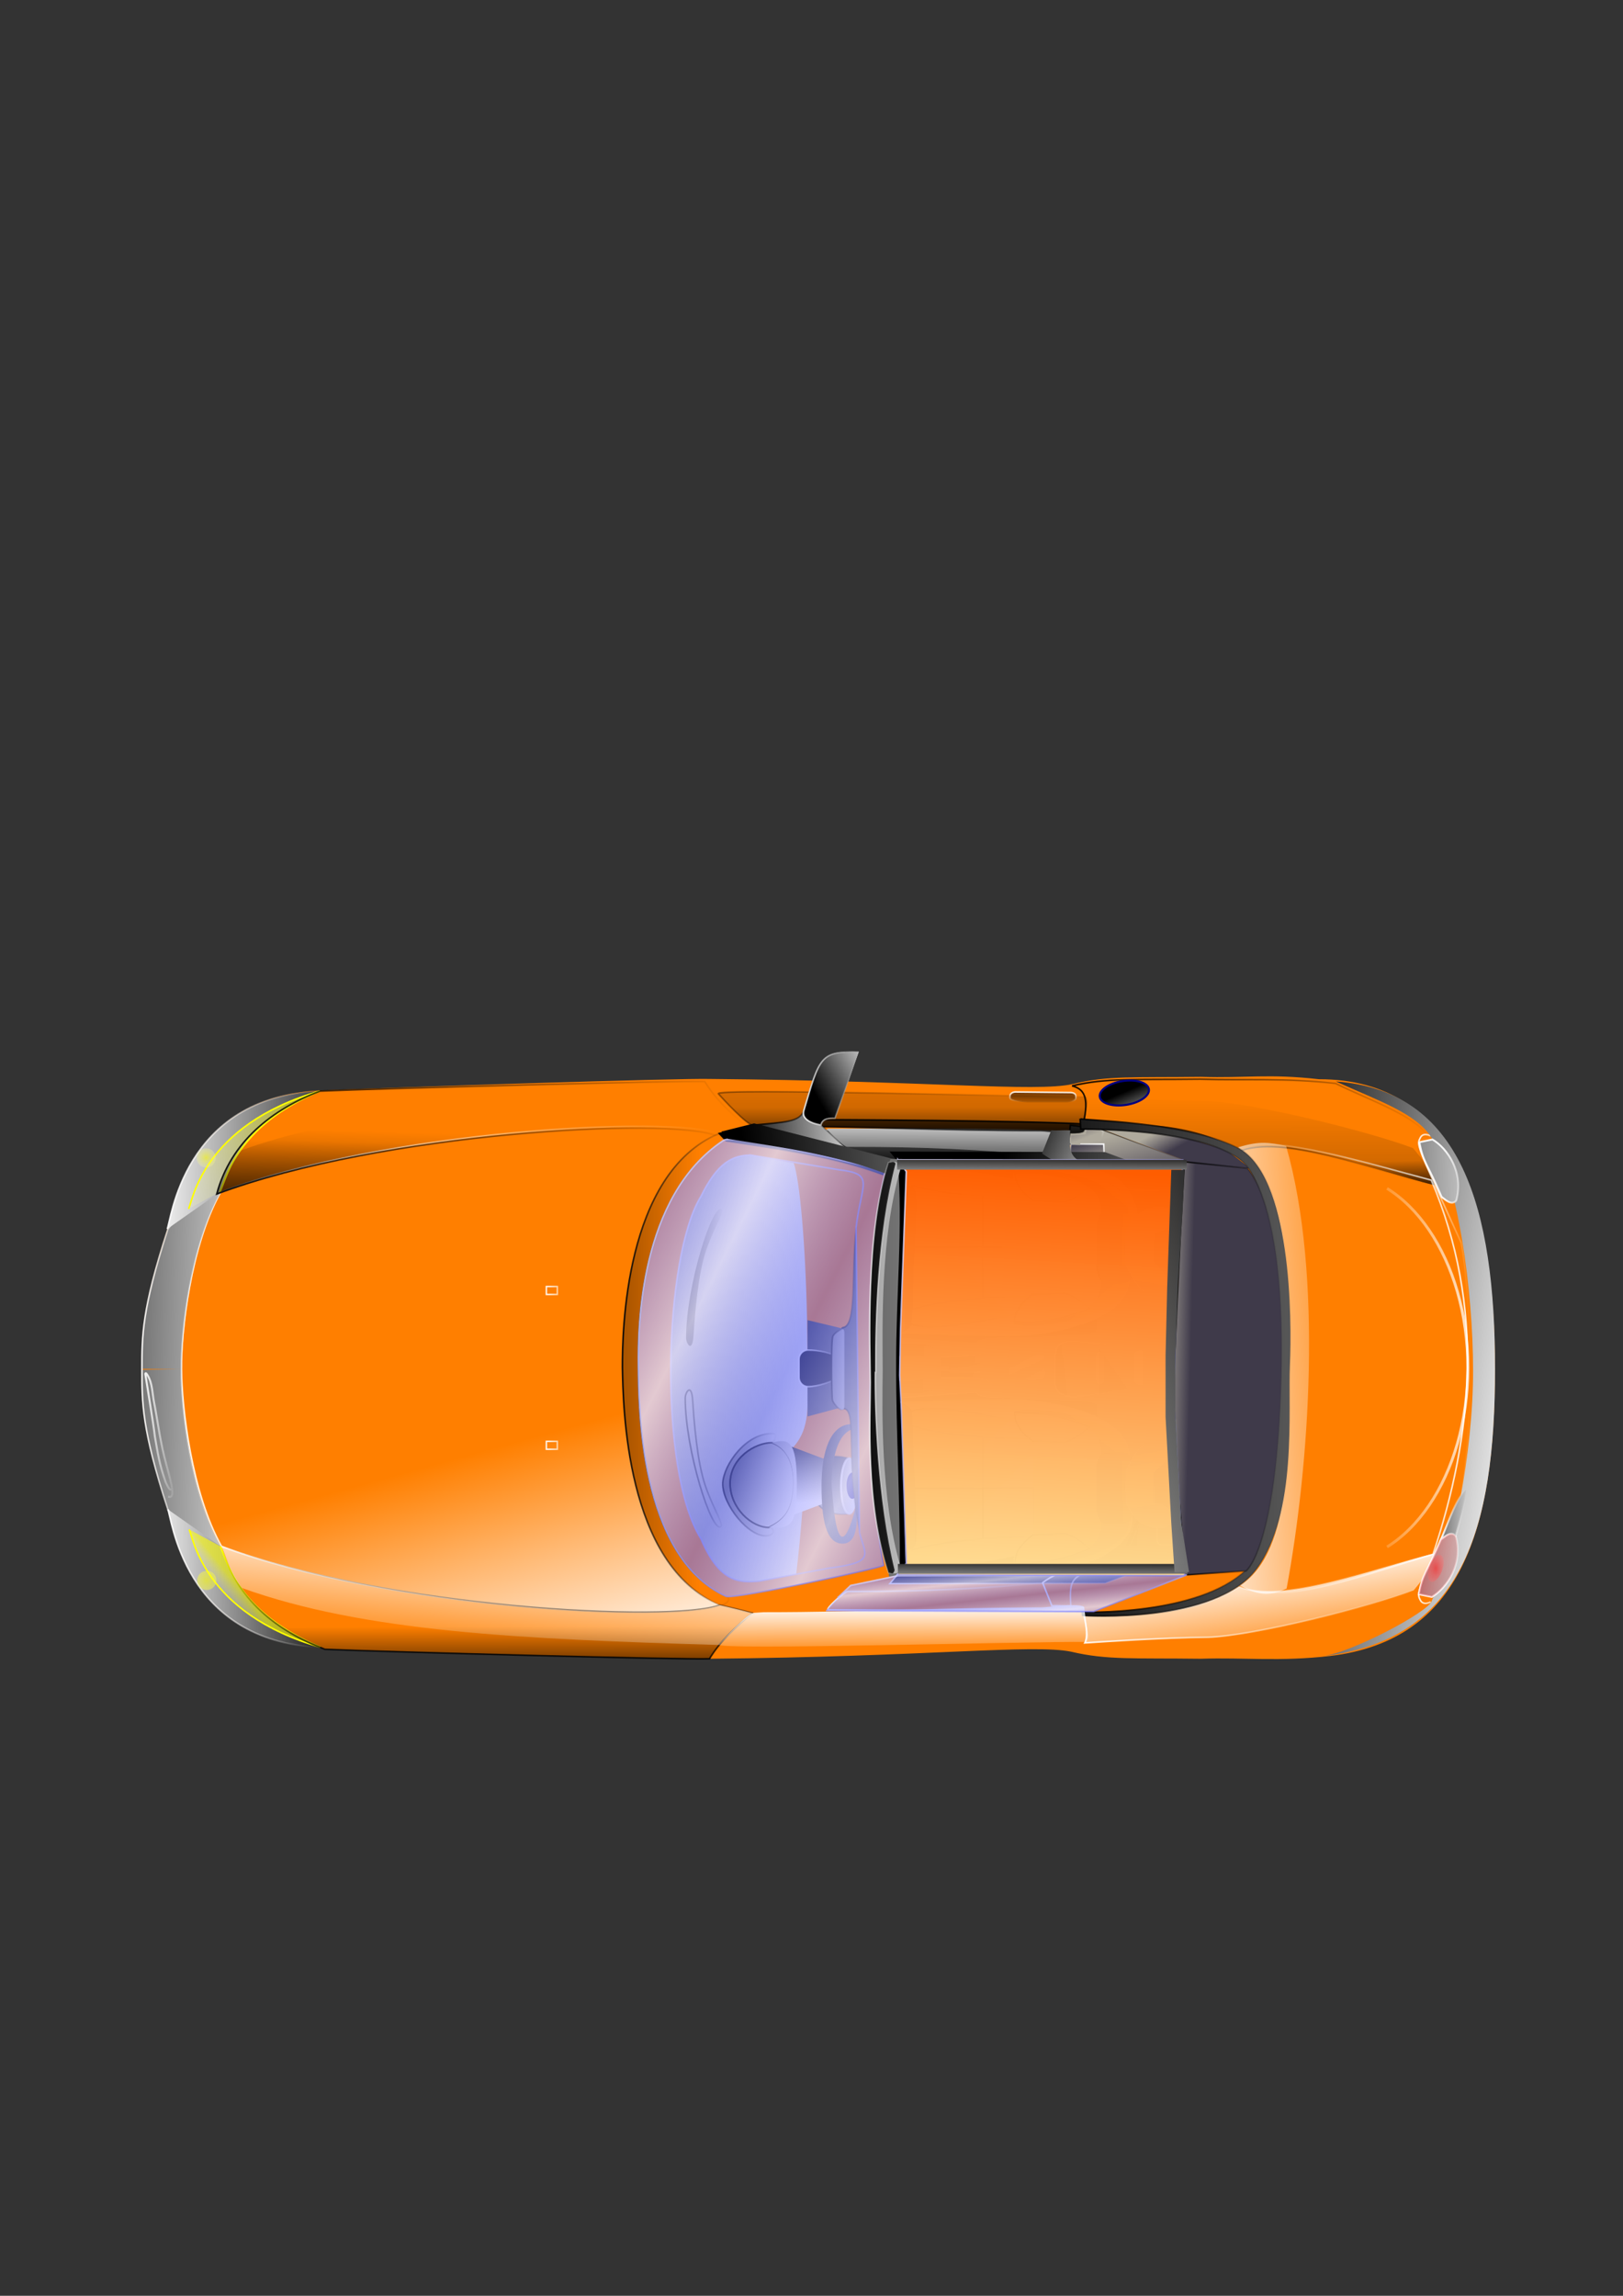 <?xml version="1.0" encoding="UTF-8"?>
<svg viewBox="0 0 793.7 1122.5" xmlns="http://www.w3.org/2000/svg" xmlns:xlink="http://www.w3.org/1999/xlink">
 <rect x="0" y="0" width="793.7" height="1122.5" fill="#333333" stroke="none"/>
 <defs>
  <linearGradient id="c" xlink:href="#e"/>
  <linearGradient id="jl" x1=".57" x2=".406" y2="1">
   <stop stop-color="#303030" stop-opacity=".992" offset="0"/>
   <stop stop-color="#7a7a7a" stop-opacity=".996" offset="1"/>
  </linearGradient>
  <linearGradient id="hw" x1="-.381" x2="1.524" y1=".969" y2=".234" xlink:href="#e"/>
  <linearGradient id="hy" x1="1.439" x2="-.093" y1=".547" y2=".516" xlink:href="#e"/>
  <linearGradient id="hx" x1=".03" x2="2.13" y1=".861" y2=".189" xlink:href="#a"/>
  <linearGradient id="hv" x1=".371" x2="1.772" y1=".406" y2=".453" xlink:href="#a"/>
  <linearGradient id="hu" x1="-.124" x2="2.407" y1=".773" y2=".57" xlink:href="#a"/>
  <linearGradient id="es" x1="-.333" x2=".867" y1=".281" y2=".742" xlink:href="#a"/>
  <linearGradient id="hz" x1="2.161" x2="-.065" y1=".453" y2=".477" gradientTransform="translate(-3.766e-6 -1.9121e-7)" xlink:href="#a"/>
  <linearGradient id="id" x1=".376" x2="1.011" y1=".072" y2="1.179" gradientTransform="translate(9.4738e-7 1.8712e-6)" xlink:href="#a"/>
  <linearGradient id="ia" x1="1.789" x2=".14" y1=".523" y2=".555" gradientTransform="translate(-1.7382e-6 2.5433e-7)" xlink:href="#a"/>
  <linearGradient id="ie" x1=".286" x2=".706" y1="-1.722" y2="2.111" gradientTransform="translate(-1.0367e-7 2.779e-6)" xlink:href="#a"/>
  <linearGradient id="if" x1="-.326" x2="1.483" y1=".055" y2=".43" gradientTransform="scale(1)" xlink:href="#a"/>
  <linearGradient id="eq" xlink:href="#ej"/>
  <linearGradient id="ic" x1=".481" x2=".645" y1=".366" y2=".603" gradientTransform="scale(1)" spreadMethod="reflect" xlink:href="#e"/>
  <linearGradient id="ib" x1=".03" x2="1.762" y1="-.013" y2=".039" xlink:href="#a"/>
  <linearGradient id="hh" x1=".121" x2="1.765" y1="1.82" y2=".467" gradientTransform="scale(.942 1.062)" xlink:href="#b"/>
  <linearGradient id="fu" x1="-.881" x2="2.104" y1=".984" y2="-.039" xlink:href="#a"/>
  <linearGradient id="hi" x1="-1.213" x2=".922" y1="1.135" y2="-.621" xlink:href="#b"/>
  <linearGradient id="hj" x1="1.667" x2="-4.267" y1=".414" y2=".344" xlink:href="#a"/>
  <linearGradient id="d" xlink:href="#b"/>
  <linearGradient id="hg" x1=".121" x2="1.765" y1=".868" y2="-.485" gradientTransform="scale(.942 1.062)" xlink:href="#b"/>
  <linearGradient id="ft" x1=".487" x2=".569" y1="1.844" y2="-.594" xlink:href="#a"/>
  <linearGradient id="hf" x1="-1.213" x2=".922" y1="2.132" y2=".376" xlink:href="#b"/>
  <linearGradient id="he" x1=".076" x2=".724" y1=".953" y2=".172" xlink:href="#f"/>
  <linearGradient id="hr" x1="-.597" x2="2.343" y1=".578" y2=".672" xlink:href="#b"/>
  <linearGradient id="hk" xlink:href="#f"/>
  <linearGradient id="ht" x1="-.373" x2="-.32" y1=".963" y2=".425" xlink:href="#ej" spreadMethod="reflect"/>
  <linearGradient id="hs" x1=".085" x2=".93" y1=".969" y2=".008" xlink:href="#f"/>
  <linearGradient id="hq" x1="-.86" x2="2.374" y1="-.919" y2=".788" gradientTransform="scale(1 -1)" xlink:href="#b"/>
  <linearGradient id="hl" x1=".081" x2=".867" y1=".078" y2=".922" xlink:href="#f"/>
  <linearGradient id="hp" x1="-.856" x2="2.378" y1="-2.386" y2="-.679" xlink:href="#b"/>
  <linearGradient id="hm" x1="-2.357" x2=".675" y1="1.473" y2="-.202" xlink:href="#b"/>
  <linearGradient id="ho" x1="-.101" x2="3.142" y1=".352" y2="-1.439" gradientTransform="scale(.456 2.192)" xlink:href="#b"/>
  <linearGradient id="hn" x1="-.087" x2="3.156" y1="1.738" y2="-.053" gradientTransform="scale(.456 -2.192)" xlink:href="#b"/>
  <linearGradient id="ix" x1="-.124" x2="2.407" y1=".227" y2=".43" xlink:href="#a"/>
  <linearGradient id="ig" x1="-.248" x2="3.044" y1=".398" y2=".516" xlink:href="#a"/>
  <linearGradient id="er" y1="1" y2="1" xlink:href="#e"/>
  <linearGradient id="iz" x1="-1.213" x2=".922" y1="-.135" y2="1.621" xlink:href="#b"/>
  <linearGradient id="iy" x1="-.101" x2="3.142" y1=".648" y2="2.439" gradientTransform="scale(.456 2.192)" xlink:href="#b"/>
  <linearGradient id="iw" x1="-.86" x2="2.374" y1="1.919" y2=".212" gradientTransform="scale(1 -1)" xlink:href="#b"/>
  <linearGradient id="fc" y1="1" y2="1" xlink:href="#b"/>
  <linearGradient id="iv" x1="-.087" x2="3.156" y1="-.738" y2="1.053" gradientTransform="scale(.456 -2.192)" xlink:href="#b"/>
  <linearGradient id="it" x1=".085" x2=".93" y1=".031" y2=".992" xlink:href="#f"/>
  <linearGradient id="iu" x1="-.856" x2="2.378" y1="3.386" y2="1.679" xlink:href="#b"/>
  <linearGradient id="ja" x1=".121" x2="1.765" y1=".132" y2="1.485" gradientTransform="scale(.942 1.062)" xlink:href="#b"/>
  <linearGradient id="jh" y1="1" y2="1" xlink:href="#f"/>
  <linearGradient id="jb" x1="-1.213" x2=".922" y1="-1.132" y2=".624" xlink:href="#b"/>
  <linearGradient id="ji" x1=".371" x2="1.772" y1=".594" y2=".547" xlink:href="#a"/>
  <linearGradient id="jk" x1=".531" x2=".492" y2="1">
   <stop stop-color="#ff5d00" stop-opacity=".996" offset=".02"/>
   <stop stop-color="#ffd98e" stop-opacity=".988" offset=".973"/>
  </linearGradient>
  <linearGradient id="jg" x1=".081" x2=".867" y1=".922" y2=".078" xlink:href="#f"/>
  <linearGradient id="jc" x1=".121" x2="1.765" y1="-.82" y2=".533" gradientTransform="scale(.942 1.062)" xlink:href="#b"/>
  <linearGradient id="jd" x1="-.597" x2="2.343" y1=".422" y2=".328" xlink:href="#b"/>
  <linearGradient id="jf" x1=".076" x2=".724" y1=".047" y2=".828" xlink:href="#f"/>
  <linearGradient id="je" x1="-2.357" x2=".675" y1="-.473" y2="1.202" xlink:href="#b"/>
  <linearGradient id="is" x1="1.667" x2="-4.267" y1=".586" y2=".656" xlink:href="#a"/>
  <linearGradient id="ir" x1="-.373" x2="-.32" y1=".037" y2=".575" xlink:href="#ej" spreadMethod="reflect"/>
  <linearGradient id="et" x1=".502" x2=".249" y1=".581" y2=".459" xlink:href="#ek"/>
  <linearGradient id="eu" x1="1.021" x2=".506" y1=".922" y2=".078" xlink:href="#ek"/>
  <linearGradient id="ik" x1="-.4" x2="3.6" y1=".391" y2=".266" xlink:href="#a"/>
  <linearGradient id="ih" x1="-8.571" x2="12.143" y1=".523" y2=".492" gradientTransform="translate(-1.2964e-6 -2.1731e-8)" xlink:href="#a"/>
  <linearGradient id="ij" x1=".171" x2="-.086" y1=".438" y2=".414" xlink:href="#ek"/>
  <linearGradient id="ii" x1=".528" x2=".532" y1=".008" y2=".488" xlink:href="#ek" spreadMethod="reflect"/>
  <linearGradient id="fa" x1="-.405" x2="1.962" y1=".133" y2=".953" gradientTransform="translate(-1.5053e-6 3.0951e-7)" xlink:href="#fd"/>
  <linearGradient id="ev" x1=".04" x2=".945" y1="-.99" y2=".23" xlink:href="#ek"/>
  <linearGradient id="im" x1="1.229" x2="-.343" y1=".474" y2=".474" xlink:href="#e"/>
  <linearGradient id="io" x1="-.015" x2="-.035" y1="2.443" gradientTransform="scale(1.508 .663)" xlink:href="#ej"/>
  <linearGradient id="in" x1=".966" x2=".937" y1="2.253" y2="-1.255" xlink:href="#ej"/>
  <linearGradient id="il" x1=".975" x2="-.025" y1=".422" y2=".403" xlink:href="#e"/>
  <linearGradient id="ew" x1=".054" x2=".894" y1=".06" y2="1.192" gradientTransform="scale(1.029 .972)" xlink:href="#ek"/>
  <linearGradient id="ex" x1="1.148" x2=".375" y1="-.947" y2=".186" xlink:href="#e"/>
  <linearGradient id="ez" gradientTransform="translate(1.0248e-6 1.8604e-7)" xlink:href="#e"/>
  <linearGradient id="eo" x1=".633" x2="1.345" y1="-.629" y2="-.629" gradientTransform="scale(.902 1.108)" xlink:href="#e"/>
  <linearGradient id="ey" x1="1.083" x2=".365" y1=".099" y2="1.152" gradientTransform="scale(1.029 .972)" xlink:href="#e"/>
  <linearGradient id="fs" x1=".513" x2=".524" y1=".833" y2="-1.4" xlink:href="#a"/>
  <linearGradient id="gk" x1="-.169" x2="-.112" y1=".039" y2=".867" xlink:href="#a"/>
  <linearGradient id="gh" x1=".684" x2=".673" y1="1.155" xlink:href="#b"/>
  <linearGradient id="gg" x1="-6.534" x2="23.248" y1=".074" y2=".164" gradientTransform="scale(.364 2.744)" xlink:href="#a"/>
  <linearGradient id="gc" x1="-.688" x2=".008" y1=".874" y2=".874" gradientTransform="scale(1.508 .663)" xlink:href="#ej"/>
  <linearGradient id="gf" x1="-7.685" x2="18.108" y1=".367" y2=".445" xlink:href="#a"/>
  <linearGradient id="gd" x1="-.267" x2="1.156" y1=".039" y2=".75" xlink:href="#a"/>
  <linearGradient id="ge" x1="-1.884" x2="1.256" y1=".328" y2=".414" xlink:href="#a"/>
  <linearGradient id="gi" x1="-2.381" x2="2.714" y1=".445" y2=".453" xlink:href="#a"/>
  <linearGradient id="fr" x1=".528" x2=".543" y1="1.1" y2="-1.933" xlink:href="#e"/>
  <linearGradient id="fi" x1="-.024" x2=".976" y1="1.322" y2="1.322" gradientTransform="scale(1)" xlink:href="#b"/>
  <linearGradient id="fd">
   <stop stop-color="#f00" stop-opacity=".58" offset="0"/>
   <stop stop-color="#fff" stop-opacity="0" offset="1"/>
  </linearGradient>
  <linearGradient id="fh" x1="-1.18" x2="1.527" y1=".234" y2=".416" gradientTransform="matrix(1.108 0 0 .902 1.0248e-6 1.8604e-7)" xlink:href="#a"/>
  <linearGradient id="e">
   <stop stop-color="#fff" stop-opacity=".902" offset="0"/>
   <stop stop-color="#fff" stop-opacity="0" offset="1"/>
  </linearGradient>
  <linearGradient id="ip" x1=".368" x2=".833" y1=".286" y2="1.086" xlink:href="#e"/>
  <linearGradient id="a">
   <stop offset="0"/>
   <stop stop-color="#fff" offset="1"/>
  </linearGradient>
  <linearGradient id="b">
   <stop stop-opacity=".902" offset="0"/>
   <stop stop-opacity="0" offset="1"/>
  </linearGradient>
  <linearGradient id="ek">
   <stop stop-color="#3f3a4a" offset="0"/>
   <stop stop-color="#afaa9d" offset="1"/>
  </linearGradient>
  <linearGradient id="em">
   <stop stop-color="#ff0" stop-opacity=".58" offset="0"/>
   <stop stop-color="#fff" stop-opacity="0" offset="1"/>
  </linearGradient>
  <linearGradient id="ej">
   <stop stop-opacity=".38" offset="0"/>
   <stop stop-opacity="0" offset="1"/>
  </linearGradient>
  <linearGradient id="ep">
   <stop stop-color="#dddaff" stop-opacity=".82" offset="0"/>
   <stop stop-color="#6a72ff" stop-opacity=".584" offset="1"/>
  </linearGradient>
  <linearGradient id="f">
   <stop stop-color="#ffff97" offset="0"/>
   <stop stop-color="#ffffe7" offset="1"/>
  </linearGradient>
  <linearGradient id="fv" x1=".502" x2=".539" y1=".156" y2="1.125" xlink:href="#e"/>
  <linearGradient id="fe" x1=".502" x2=".494" y1="1.45" y2=".5" xlink:href="#b"/>
  <linearGradient id="fw" x1=".799" x2=".327" y1=".14" y2="1.08" xlink:href="#e"/>
  <linearGradient id="ff" x1=".513" x2=".494" y1="1.1" y2=".8" xlink:href="#b"/>
  <linearGradient id="el" x1="-2.931" x2="2.117" y1="-2.629" y2="-2.799" xlink:href="#a"/>
  <linearGradient id="fg" x1=".45" x2=".45" y1="-.727" y2="1.386" xlink:href="#b"/>
  <linearGradient id="gb" x1=".513" x2=".509" y1="1.207" y2=".707" xlink:href="#b"/>
  <linearGradient id="fx" x1="-1.621" x2="1.897" y1=".125" y2=".531" xlink:href="#a"/>
  <linearGradient id="ga" x1="1.161" x2="-.14" y1=".406" y2=".422" xlink:href="#a"/>
  <linearGradient id="fy" x1=".406" x2=".266" y1=".531" y2=".633" xlink:href="#em"/>
  <linearGradient id="fz" y1="-1.07" y2="-1.07" xlink:href="#e"/>
  <linearGradient id="gj" x1="-.851" x2=".896" y1=".18" y2=".242" xlink:href="#b"/>
  <linearGradient id="fn" x1=".539" x2=".543" y1=".25" y2="1.083" xlink:href="#b"/>
  <linearGradient id="gw" x1="1.35" x2="-.105" y1=".711" y2=".688" xlink:href="#a"/>
  <linearGradient id="fo" x1=".106" x2=".929" y1=".039" y2=".935" xlink:href="#ep"/>
  <linearGradient id="gx" x1=".937" x2="-.427" y1=".07" y2="1.336" xlink:href="#em"/>
  <linearGradient id="gl" x1="-1.634" x2=".667" y1=".069" y2="1.189" gradientTransform="scale(1.463 .683)" xlink:href="#a"/>
  <linearGradient id="gv" x1=".532" x2=".636" y1="1.5" y2=".586" xlink:href="#b"/>
  <linearGradient id="gt" x1="1.294" x2="1.168" y1=".914" y2=".484" xlink:href="#e"/>
  <linearGradient id="gu" x1=".442" x2=".647" y1="1.76" y2=".44" xlink:href="#b"/>
  <linearGradient id="en" x1=".437" x2=".69" y1=".172" y2=".414" xlink:href="#ep" spreadMethod="reflect"/>
  <linearGradient id="hc" x1="-7.091" x2="4.091" y1=".398" y2=".398" xlink:href="#a"/>
  <linearGradient id="gy" x1=".273" x2="2.818" y1="-12.737" y2="-12.737" gradientTransform="translate(-5.5589e-7 -2.589e-6)" xlink:href="#e"/>
  <linearGradient id="hd" x1="-.667" x2="12.889" y1=".312" y2=".32" xlink:href="#a"/>
  <linearGradient id="fq" x1=".009" x2="1.009" y1="-8.789" y2="-8.789" gradientTransform="scale(1)" xlink:href="#b"/>
  <linearGradient id="gz" x1=".273" x2="2.818" y1="6.801" y2="6.802" gradientTransform="translate(7.2043e-8 1.2358e-6)" xlink:href="#e"/>
  <linearGradient id="fp" x1=".247" x2="2.959" y1="-4.277" y2="-4.353" xlink:href="#a"/>
  <linearGradient id="hb" x1=".238" x2="2.95" y1="4.512" y2="4.436" gradientTransform="scale(1)" xlink:href="#a"/>
  <linearGradient id="ha" x1=".509" x2="1.352" y1=".454" y2="1.536" gradientTransform="matrix(1 3.1953e-6 -1.538e-6 1 5.0933e-7 -6.7226e-7)" xlink:href="#a"/>
  <linearGradient id="gq" x1="-1.769" x2=".795" y1=".055" y2=".906" xlink:href="#a"/>
  <linearGradient id="fm" x1=".517" x2=".513" y1="1.583" y2="-3.333" xlink:href="#b"/>
  <linearGradient id="gp" x1="-.179" x2="2.385" y1=".344" y2="1.008" xlink:href="#a"/>
  <linearGradient id="gm" x1="-.464" x2="1.082" y1=".028" y2=".781" gradientTransform="scale(.963 1.038)" xlink:href="#a"/>
  <linearGradient id="go" x1="-1.103" x2=".69" y1=".438" y2=".438" xlink:href="#b"/>
  <linearGradient id="gn" x1=".928" x2="1.6" y1="-.012" y2="-.012" gradientTransform="scale(.658 1.52)" xlink:href="#b"/>
  <linearGradient id="gr" x1="-.311" x2="-.126" y1=".07" y2="1.578" xlink:href="#a"/>
  <linearGradient id="gs" x1=".151" x2="1.027" y1=".013" y2=".955" xlink:href="#ep"/>
  <linearGradient id="fl" x1=".513" x2=".52" y2=".977" xlink:href="#e"/>
  <linearGradient id="fk" x1="-.175" x2="1.098" y1=".438" y2=".352" xlink:href="#a"/>
  <linearGradient id="fj" x1=".299" x2="1.33" y1=".633" y2="-.133" xlink:href="#a"/>
  <radialGradient id="jj" cx=".504" cy=".484" r=".9" xlink:href="#em"/>
  <radialGradient id="fb" cx=".507" cy=".498" r="1.139" gradientTransform="translate(2.8358e-6 -4.2267e-8)" xlink:href="#fd"/>
  <radialGradient id="iq" cx=".488" cy=".492" r="2.103" gradientTransform="translate(-9.396e-8 -1.7898e-6)" xlink:href="#em"/>
 </defs>
 <g fill-rule="evenodd">
  <g stroke-width=".781">
   <path d="m393.36 795.82zm-0.298-253.22zm251.96-14.919c66.942 0.022 86.049 62.498 86.049 141.45 0 78.947-16.475 132.84-80.441 140.53-25.492 2.887-41.396 0.673-63.461 1.374-32.203-0.396-45.919 0.692-63.247-3.431-18.763-3.856-70.317 2.453-176.58 3.422 0-2.952 0 0-0.425-0.203-13.072 0.517-158.22-3.367-188.07-4.63l-2.198-1.024c-67.364-2.638-72.503-63.776-74.486-67.069-12.937-39.729-12.793-51.739-12.793-68.402 0-16.664-0.144-29.488 12.695-69.093 1.885-3.167 6.922-64.707 75.283-67.448 30.844-1.368 176.2-6.073 189.95-5.608 106.94 0.919 158.8 6.51 177.17 2.524 16.937-4.251 30.653-3.157 62.856-3.556 22.065 0.697 32.96-1.616 57.708 1.168z" fill="#ff7f00"/>
   <path d="m304.38 668.52c0.421 18.305 1.172 96.83 47.649 116.23-23.474 8.855-162.49 1.688-243.73-28.678-14.666-26.142-19.397-67.983-19.608-86.576-0.211-18.592 4.52-60.431 19.186-86.575 81.245-30.362 220.26-37.531 243.73-28.674-46.478 19.396-47.227 97.922-47.227 114.27z" fill="url(#gt)" stroke="url(#c)"/>
   <path d="m578.84 579.07l-56.268-19.886 0.859-9.007 14.733 1.776 45.422 16.948-4.52 0.226-0.226 9.943z" fill="url(#eu)" stroke="url(#d)"/>
   <path d="m368.33 550.33c-3.037 0-15.307-13.253-17.008-15.514-2.423-3.571-4.217-4.218-4.217-7.169 106.26 0.968 161.3 6.661 179.43 2.951 8.222 3.163 5.06 6.958 3.373 22.561-2.53 2.193-17.836-0.211-20.873-0.211-49.759 0-86.024-2.319-135.78-2.319l-4.92-0.299z" fill="url(#fe)" stroke="url(#d)"/>
   <path d="m368.48 550.33c-3.036 0-15.261-13.412-17.156-15.514-2.87-2.975 152.44 1.601 179.85 1.264 1.475 4.006 0.421 1.476-1.266 17.079-2.53 2.193-17.836-0.211-20.873-0.211-49.759 0-86.024-2.319-135.78-2.319l-4.772-0.299z" fill="url(#in)" stroke="url(#eq)"/>
   <path d="m502.26 538.98c-1.321 0-8.349-0.766-8.349-2.087v-0.895c0-1.321 1.362-2.087 2.684-2.087l26.836 0.298c1.321 0 2.683 0.468 2.683 1.789v0.895c0 1.321-3.151 2.087-4.473 2.087h-19.381z" fill="url(#fg)" stroke="url(#fl)"/>
   <path d="m404.62 557.37c-1.818 0-31.178-4.729-29.361-4.729 37.372 0 108.06-1.231 144.32 0.648 2.709 0.118 3.39 3.298 2.981 5.068-1.788 8.051-5.048 7.32-6.857 7.157-36.478-3.578-69.37 10.815-101.8-3.927l-9.276-4.217z" fill="url(#fs)" stroke="url(#fr)"/>
   <path d="m529.68 549.71c24.748 0.696 51.584-1.889 76.035 13.418 20.623-8.846 64.802 8.548 95.862 16.399-1.987-7.752-10.387-14.461-7.305-22.363 0.994-0.645 1.541-2.633 4.771-0.596-5.765-10.735-29.122-18.487-45.919-26.835-24.748-2.783-44.13-1.392-66.194-2.088-32.203 0.398-45.919-0.695-62.617 3.28 5.367 1.491 8.647 4.771 5.367 18.785z" fill="url(#ff)" stroke="url(#d)"/>
   <path d="m529.68 549.71c24.748 0.696 51.584-1.889 76.035 13.418 20.623-8.846 64.802 8.548 95.862 16.399-1.987-7.752-5.914-12.672-10.585-18.189-21.369-8.099-78.419-22.263-100.48-22.959-22.513-0.198-52.255-2.236-60.269-2.758 1.325 2.65 1.081 7.082-0.559 14.089z" fill="url(#io)" stroke="url(#gc)"/>
   <path d="m414.32 560.75c-1.816 0-11.359-8.946-9.542-8.946 37.372 0 78.546-0.387 114.8 1.492 2.709 0.118 3.39 3.298 2.981 5.068-1.788 8.051-5.048 7.32-6.857 7.157-36.478-3.578-64.009-4.771-101.38-4.771z" fill="url(#ft)" stroke="url(#c)"/>
   <path d="m527.32 568.68v-3.841h12.655l-0.226-5.424h-16.045s-1.807 9.039 3.616 9.265z" fill="url(#ew)" stroke="url(#ey)"/>
   <path d="m523.93 559.64l4.293 0.226 0.226-2.034h9.944l1.13-4.519-2.26-1.808h-5.876l-0.452 3.163-7.231 0.452 0.226 4.52z" fill="url(#ev)" stroke="url(#ex)"/>
   <path d="m534.3 550.34l49.855 18.856 27.485 2.236-12.145-9.268-33.557-10.226-31.638-1.598z" fill="url(#et)" stroke="url(#d)"/>
   <path d="m355.12 557.8l-3.373-3.585 16.024-4.006 66.837 17.079-2.741 7.379c-25.161-9.418-50.743-12.721-76.747-16.867z" fill="url(#fp)" stroke="url(#fq)"/>
   <path d="m373.25 550.63c-3.038 0 18.973-3.169 30.994-3.163 4.133 0.074 93.825 0.336 125.66 2.108 0.633 0.843 0.422 2.742 0 3.585-2.53 2.193-17.836-0.211-20.873-0.211-49.759 0-86.024-2.319-135.78-2.319z" fill="url(#fm)" stroke="url(#fn)"/>
   <path d="m368.23 550.16c15.008-1.541 23.041-1.315 24.898-7.305 7.757-25.989 7.852-28.924 26.836-28.626l-11.629 32.502c-2.882-0.1-6.063 0.099-6.858 3.28l11.629 11.032-44.876-10.883z" fill="url(#fk)" stroke="url(#d)"/>
   <path d="m393.12 542.86c7.757-25.989 7.852-28.924 26.836-28.626l-11.629 32.502c-2.882-0.1-6.063 0.099-6.858 3.28 0 0-10.206-1.166-8.349-7.156z" fill="url(#fj)" stroke="url(#c)"/>
   <path d="m579.13 759.83l-56.268 19.887 0.859 9.012 14.733-1.78 45.422-16.945-4.52-0.231-0.226-9.943z" fill="url(#eu)" stroke="url(#d)"/>
  </g>
  <rect transform="matrix(.922 0 0 .922 55.055 -125.45)" x="412.2" y="827.74" width="157.33" height="72.921" fill="url(#ii)"/>
  <g stroke-width=".781">
   <path d="m440.9 654.13l35.704 2.486c3.842-0.679-2.711-2.712 17.175-2.486 2.711 0 29.829-1.13 35.479-1.356 16.872-2.26 29.451-8.136 45.872-9.492 1.055-23.275 1.432-42.258 3.842-65.759l-38.642-14.237-105.31-0.226 8.136 9.717-2.26 81.353z" fill="url(#hv)" stroke="url(#c)"/>
   <path d="m440.9 651.64s46.552 1.808 56.495 1.356c9.942-0.452 52.878-4.972 54.686-26.665 1.808-21.694 1.356-30.733 1.356-30.733 0.903-17.174-29.377-26.665-46.552-26.213-17.174 0.451-9.038 9.942-9.038 9.942l-56.947 72.313z" fill="url(#hl)" stroke="url(#hk)"/>
   <path d="m88.687 669.53c-0.211 18.594 4.52 60.435 19.187 86.576-5.227 0.24-22.158-12.268-25.818-18.134-12.784-39.378-12.64-52.311-12.64-68.659m19.271 0.181c-0.211-18.592 4.52-60.431 19.187-86.575-5.227-0.247-22.158 12.265-25.818 18.138-12.784 39.376-12.64 52.302-12.64 68.655" fill="url(#fx)" stroke="url(#c)"/>
   <path d="m304.38 668.52c0.421 18.305 1.172 96.83 47.649 116.23 0.984 0.839 7.03-2.537 2.954-4.216-42.919-19.823-42.59-94.133-42.801-112.72-0.211-18.593 0.304-82.781 41.536-110.19 5.341-5.482-2.813-3.373-2.111-3.373-46.477 19.396-47.227 97.922-47.227 114.27z" fill="url(#go)" stroke="url(#d)"/>
   <g fill="none">
    <rect transform="matrix(.922 0 0 .922 55.055 -125.45)" x="230.08" y="818.31" width="5.819" height="4.202" stroke="url(#gz)"/>
    <rect transform="matrix(.922 0 0 .922 55.055 -125.45)" x="230.08" y="900.41" width="5.819" height="4.202" stroke="url(#gy)"/>
   </g>
  </g>
  <g fill="none" stroke-linecap="square" stroke-linejoin="round" stroke-width=".977">
   <path d="m83.307 610.28c-0.577 0-2.333 3.354-2.619 4.66-2.723 7.723-3.552 13.298-4.939 21.272-0.597 5.799-4.487 28.994-4.684 30.599 0.122 0.975 0.892-0.326 0.999-0.493 2.563-4 2.39-9.079 3.336-13.664 1.37-6.784 2.689-17.154 4.942-26.205 2.408-9.822 6.204-20.356 2.369-19.745" stroke="url(#c)"/>
   <path d="m83.307 728.3c-0.577 0-2.333-3.349-2.619-4.659-2.723-7.72-3.552-13.301-4.939-21.271-0.597-5.802-4.487-28.993-4.684-30.598 0.122-0.975 0.892 0.325 0.999 0.492 2.563 4.001 2.39 9.081 3.336 13.669 1.37 6.78 2.689 17.148 4.942 26.206 2.408 9.814 6.204 20.348 2.369 19.739" stroke="url(#fz)"/>
  </g>
  <g stroke-width=".781">
   <path d="m107.87 756.11c3.947 9.963 10.078 33.023 48.823 49.285-67.364-2.638-72.81-64.486-74.64-67.419" fill="url(#ga)" stroke="url(#c)"/>
   <path d="m107.87 756.11c3.947 9.963 10.078 33.023 48.823 49.285-57.823-16.659-62.374-54.644-64.204-57.586" fill="url(#fy)" stroke="#ff0"/>
  </g>
  <path d="m105.82 772.72c0.003-2.601-2.101-4.704-4.696-4.704-2.596 0-4.699 2.103-4.697 4.704-0.002 2.592 2.101 4.695 4.697 4.695 2.595 0 4.699-2.103 4.696-4.695z" fill="url(#iq)"/>
  <g stroke-width=".781">
   <path d="m368.05 788.71c-8.855-2.362-14.43-3.542-16.025-3.957-23.474 8.855-162.49 1.688-243.73-28.678 6.84 25.514 27.125 41.49 50.599 50.345 29.847 1.264 175 5.147 188.07 4.631 5.061-8.431 13.073-16.023 21.085-22.341z" fill="url(#gb)" stroke="url(#gh)"/>
   <path d="m368.05 788.71c-8.855-2.362-14.43-3.542-16.025-3.957-23.474 8.855-162.49 1.688-243.73-28.678 2.202 4.427 4.354 13.651 10.117 20.403 59.788 21.502 136.63 24.97 233.19 27.83 8.012-8.016 8.434-9.28 16.446-15.598z" fill="url(#fw)" stroke="url(#c)"/>
   <path d="m368.62 788.57c-3.037 0-15.306 13.255-17.008 15.515-2.423 3.57-4.216 4.216-4.216 7.168 106.26-0.969 161.3-6.66 179.43-2.952 8.223-3.164 5.061-6.955 3.374-22.562-2.53-2.187-17.837 0.212-20.874 0.212-49.759 0-86.024 2.324-135.78 2.324l-4.92 0.295z" fill="url(#fe)" stroke="url(#d)"/>
   <path d="m107.58 582.77c3.947-9.962 10.078-33.02 48.823-49.282-67.364 2.639-72.81 64.484-74.64 67.421" fill="url(#gw)" stroke="url(#c)"/>
   <path d="m107.58 582.77c3.947-9.962 10.078-33.02 48.823-49.282-57.823 16.653-62.374 54.645-64.204 57.582" fill="url(#gx)" stroke="#ff0"/>
  </g>
  <path d="m105.52 566.16c0.002 2.594-2.101 4.7-4.696 4.7-2.596 0-4.699-2.106-4.697-4.7-0.003-2.596 2.101-4.702 4.697-4.702 2.595 0 4.698 2.106 4.696 4.702z" fill="url(#jj)"/>
  <g stroke-width=".781">
   <path d="m365.75 551.17c-8.856 2.36-14.43 3.533-16.025 3.955-23.474-8.855-162.49-1.687-243.73 28.675 6.84-25.513 27.125-41.487 50.599-50.342 29.847-1.265 175-5.152 188.07-4.637 5.06 8.434 13.072 16.024 21.084 22.349z" fill="url(#gv)" stroke="url(#d)"/>
   <path d="m367.75 550.17c-8.856 2.36-14.43 3.533-16.025 3.955-23.474-8.855-162.49-1.687-243.73 28.675 2.202-4.429 4.354-13.656 10.117-20.402 59.787-21.506 136.63-24.971 233.19-27.831 8.012 8.013 8.434 9.278 16.446 15.603z" fill="url(#gu)" stroke="url(#c)"/>
   <path d="m367.21 564.78c-9.162 0-16.445 3.911-24.457 20.241-18.133 29.237-21.085 133.53 0 167.4 9.277 21.815 19.09 21.511 28.674 20.662l17.931-3.339c1.245-10.285 2.25-20.874 3.045-31.574 0.795-10.7-0.825-18.403-5.175-29.878 9.681-9.648 7.583-23.623 7.654-33.916 0.07-10.292-0.012-20.278-0.218-29.752-0.821-37.898-3.61-67.601-6.507-75.96l-20.947-3.889z" fill="url(#ge)" stroke="url(#d)"/>
   <path d="m419.65 726.57c0 7.573-1.869 13.716-4.174 13.716-2.306 0-18.189 2.5-18.487-15.211 1.193-17.71 16.181-12.222 18.487-12.222 2.305 0 4.174 6.134 4.174 13.717z" fill="url(#gr)" stroke="url(#d)"/>
  </g>
  <path d="m419.65 726.57c0-7.583-1.869-13.717-4.174-13.717-2.306 0-4.175 6.134-4.175 13.717 0 7.573 1.869 13.716 4.175 13.716 2.305 0 4.174-6.143 4.174-13.716z" fill="url(#gq)" stroke="url(#c)"/>
  <path d="m419.65 726.42c0-3.533-1.268-6.411-2.833-6.411-1.564 0-2.832 2.878-2.832 6.411 0 3.542 1.268 6.411 2.832 6.411 1.565 0 2.833-2.869 2.833-6.411z" fill="#000080"/>
  <g stroke-width=".781">
   <path d="m387.14 707.35l17.443 6.559-0.447 20.727-15.505 5.811-7.007-17.148 5.516-15.949z" fill="url(#gk)" stroke="url(#d)"/>
   <path d="m388.05 724.93c0 12.268-3.461 17.738-12.076 21.916-8.316 0-18.934-9.353-18.934-21.621s12.109-19.832 20.425-19.832c5.633 2.094 10.585 7.269 10.585 19.537z" fill="url(#gm)" stroke="url(#gn)"/>
   <path d="m353.46 725.23c-0.212 10.562 13.126 26.925 21.865 25.652 4.59-0.655 2.635-4.437 0.647-4.031-8.316 0-18.934-9.353-18.934-21.621s12.109-19.832 20.425-19.832c2.184-1.273 2.759-4.335 0.653-4.446-13.133-0.674-24.235 15.192-24.656 24.278z" fill="url(#gj)" stroke="url(#d)"/>
   <path d="m388.05 724.93c0 12.268-3.461 17.738-12.076 21.916 11.661 0.591 13.567-1.153 13.715-21.769-0.148-21.068-3.992-21.769-12.224-19.684 5.633 2.094 10.585 7.269 10.585 19.537z" fill="url(#gl)" stroke="url(#d)"/>
   <path d="m406.68 725.91c0.521 4.124 2.282 48.658 12.242 9.4 0.006 1.697 0.232 8.68-0.157 11.263-0.78 5.174-2.83 8.255-6.867 8.181-8.076-0.147-10.139-12.055-10.139-28.401 0-16.336 4.15-29.738 14.462-30.034l0.084 2.703c-8.124 3.127-9.625 18.716-9.625 26.888z" fill="url(#gp)" stroke="url(#c)"/>
   <path d="m411.94 649.16l0.382 39.487c7.275 0.028 0.839 24.093 8.024 60.824l-1.686-149.27c-2.539 23.478 0.589 48.743-6.72 48.962z" fill="url(#gf)" stroke="url(#d)"/>
   <path d="m394.9 645.47v47.108l19.979-5.36v-36.977l-19.979-4.771z" fill="url(#gg)" stroke="url(#d)"/>
   <path d="m395.2 660.09c-2.478 0-4.473 1.994-4.473 4.472v8.945c0 2.478 1.995 4.473 4.473 4.473 4.97 0 11.927-2.591 15.505-4.771 2.483-1.65 2.262-7.002 0-8.945-3.578-2.776-10.535-4.174-15.505-4.174z" stroke="url(#c)"/>
   <path d="m407.12 684.69c0.522 1.642 3.28 4.621 4.473 4.621 1.321 0 1.341-0.913 1.341-2.232v-34.592c0-1.322 0.077-3.119-1.341-2.535-1.607 0.787-3.389 1.711-4.25 3.28-1.079 2.043-0.675 30.215-0.223 31.458z" fill="url(#gi)" stroke="url(#d)"/>
   <path d="m338.53 668.26c1.973-91.871 27.161-89.966 49.337-97.409-5.969 7.413-4.71 65.506-4.639 98.252 0.069 31.915-3.558 99.343 5.061 95.718-27.313 0.277-51.321-23.42-49.759-96.561z" fill="none" stroke="url(#c)"/>
   <path d="m335.52 654.17c0 2.693 3.08 7.884 3.651-1.38 0.325-5.032 0.681-9.727 1.142-14.105 0.921-8.755 1.992-16.285 3.646-22.674 3.196-12.752 10.692-23.41 9.034-24.692-4.379-3.665-17.474 37.184-17.473 62.851z" fill="url(#fi)" stroke="url(#fi)"/>
   <path d="m335.1 683.54c0-2.693 3.081-7.884 3.652 1.377 0.324 5.037 0.68 9.732 1.141 14.113 0.921 8.754 1.992 16.281 3.646 22.673 3.196 12.748 10.693 23.411 9.034 24.694-4.379 3.661-17.473-37.193-17.473-62.857z" fill="url(#d)" stroke="url(#d)"/>
   <path d="m699.64 555.42s-3.578-2.088-5.068 0.894c-1.492 2.982-1.79 2.982 8.349 25.644 5.068 11.33 8.274 18.113 11.74 25.866 2.87 15.803 4.808 48.677 4.957 61.499-0.149 12.821-2.087 45.699-4.957 61.5-3.466 7.748-6.672 14.537-11.74 25.865-10.139 22.664-9.841 22.664-8.35 25.643s5.069 0.895 5.069 0.895" fill="none" stroke="url(#c)"/>
   <path d="m731.12 669.36c0 78.946-16.186 132.54-84.326 140.42 14.307-1.743 50.923-21.289 53.236-26.704 10.563-23.411 20.351-73.332 20.351-112.8 0-39.475-7.455-92.96-20.568-114.38-7.626-11.697-25.554-17.575-46.512-27.118 61.314 4.362 77.819 61.634 77.819 140.58z" fill="url(#gd)" stroke="url(#c)"/>
   <path d="m605.46 560.99c17.148-6.466 62.971 7.73 94.457 16.024 26.425 61.846 20.381 124.54 0.844 183.01-31.486 8.856-73.093 26.142-94.458 15.184 27.41-17.434 22.912-72.014 22.771-107.95-0.139-35.463 4.498-83.494-23.614-106.26z" fill="none" stroke="url(#il)"/>
   <path d="m529.97 789.2c24.749-0.701 51.584 1.891 76.034-13.422 20.624 8.846 64.804-8.55 95.864-16.4-1.988 7.757-10.387 14.463-7.306 22.368 0.994 0.646 1.54 2.629 4.771 0.591-5.764 10.737-29.122 18.485-45.919 26.833-24.748 2.786-44.13 1.393-66.195 2.094-32.202-0.397-45.918 0.692-62.616-3.284 5.367-1.485 8.648-4.769 5.367-18.78z" fill="url(#ff)" stroke="url(#d)"/>
   <path d="m529.97 789.2c24.749-0.701 51.584 1.891 76.034-13.422 20.624 8.846 64.804-8.55 95.864-16.4-1.988 7.757-5.914 12.674-10.585 18.19-21.37 8.099-78.42 22.267-100.49 22.959-22.511 0.203-52.255 2.241-60.268 2.758 1.325-2.647 1.081-7.084-0.559-14.085z" fill="url(#ip)" stroke="url(#c)"/>
   <path d="m605.46 560.99c11.334-3.336 14.965-2.408 23.49-0.675 18.078 63.04 11.438 156.14 0.248 216.4-7.036 3.192-12.562 4.234-22.895-1.512 27.41-17.434 22.912-72.014 22.771-107.95-0.139-35.463 4.498-83.494-23.614-106.26z" fill="url(#hw)" stroke="url(#c)"/>
   <path d="m527.61 770.22v3.847h12.655l-0.226 5.424h-16.045s-1.807-9.04 3.616-9.271z" fill="url(#ew)" stroke="url(#ey)"/>
   <path d="m524.22 779.26l4.294-0.23 0.226 2.038h9.943l1.13 4.52-2.26 1.808h-5.875l-0.452-3.164-7.232-0.452 0.226-4.52z" fill="url(#ev)" stroke="url(#ex)"/>
   <path d="m505.26 610.67l0.421-23.614-9.277-10.543s-29.096-5.904-37.108-5.904c-8.013 0-16.025 2.109-16.025 2.109l-2.53 78.437s3.691-1.793 5.219-3.795c2.612 1.684 9.329 1.264 13.336 1.264 8.012 0 37.108-5.903 37.108-5.903l9.277-10.542-0.421-23.614" fill="url(#he)" stroke="url(#d)"/>
   <path d="m540.44 627.01c-3.004 0-4.18-5.696-4.18-8.7v-17.061c0-3.006 1.062-8.701 4.067-8.701h8.135c3.005 0 5.424 1.854 5.424 4.859-3.842 1.431-5.65 20.601 0 25.309 0.025 3.157-2.306 4.294-5.311 4.294h-8.135z" fill="url(#hr)" stroke="url(#hm)"/>
   <g fill="none">
    <path d="m446.02 640.19v-30.151h34.578v24.669c-11.736 1.194-23.685 2.178-34.578 5.482z" stroke="url(#hh)"/>
    <path d="m480.38 634.5v-24.669h24.88l0.21 23.826-25.09 0.843z" stroke="url(#hf)"/>
    <path d="m446.02 579.55v30.151h34.578v-24.669c-11.736-1.194-23.685-2.178-34.578-5.482z" stroke="url(#hg)"/>
    <path d="m480.38 585.24v24.668h24.88l0.21-23.825-25.09-0.843z" stroke="url(#hi)"/>
    <path d="m505.02 586.94c5.326 0.213 10.652 0.426 15.978 0.639 4.475-1.491 7.99-3.941 11.505-7.35-11.398-5.327-23.116-7.137-36.112-7.35-0.319 5.965 3.515 10.013 8.629 14.061z" stroke="url(#ho)"/>
   </g>
   <path d="m569.93 594.47l2.26-12.203-21.694-0.678 6.554 15.818 12.88-2.937z" fill="url(#hu)" stroke="url(#c)"/>
  </g>
  <path d="m538.58 593.01c4.473 0.213 8.947 0.426 13.422 0.639 2.29-14.7-39.522-24.767-55.128-21.571l-0.639 2.077c31.638-2.184 42.983 7.936 42.345 18.855z" fill="url(#hq)"/>
  <rect transform="matrix(.922 0 0 -.922 52.055 -39.452)" x="557.02" y="-692.26" width="9.432" height="18.496" rx="2.45" ry="2.45" fill="url(#fu)" stroke="url(#c)" stroke-width=".727"/>
  <path d="m504.8 632.88c5.326-0.213 10.652-0.427 15.978-0.64 4.475 1.491 7.99 3.942 11.505 7.35-11.398 5.327-23.116 7.138-36.112 7.351-0.319-5.965 3.515-10.014 8.629-14.061z" fill="none" stroke="url(#hn)" stroke-width=".781"/>
  <path d="m538.35 626.81c4.473-0.213 8.947-0.426 13.422-0.639 2.29 14.701-39.522 24.767-55.128 21.572l-0.639-2.078c31.638 2.184 42.984-7.936 42.345-18.855z" fill="url(#hp)"/>
  <g stroke="url(#c)" stroke-width=".781">
   <path d="m563.94 602.71c10.734-1.92 13.777-11.294 3.955-12.089-8.167-0.654-12.655 3.276-17.175 11.863 0 0-0.226 7.344-0.112 7.966-0.114 0.621 0.112 7.965 0.112 7.965 4.52 8.588 7.63 15.055 15.819 14.801 10.952-0.343 4.972-9.943-2.712-15.817l0.113-14.689z" fill="url(#hs)"/>
   <path d="m509.6 563.96c10.358 7.72 24.411 9.329 34.801 15.366 5.525 3.271 9.115 10.584 8.587 18.079 1.206-0.904 2.41-1.808 3.616-2.712-1.13-8.701-6.188-17.159-13.559-20.339-18.386-7.994-20.677-6.251-19.66-21.693-3.314-0.151-5.951 0.15-9.265 0-1.506 3.766-3.013 7.532-4.52 11.299z" fill="url(#es)"/>
  </g>
  <path d="m561.84 532.55c-0.497-3.207-6.273-4.975-12.902-3.947-6.63 1.027-11.601 4.458-11.104 7.665 0.497 3.207 6.273 4.974 12.902 3.947 6.63-1.026 11.601-4.459 11.104-7.665z" fill="url(#ha)" stroke="#00007f"/>
  <g stroke-width=".781">
   <path d="m440.31 770.67l3.035-6.235c-0.852-32.442-2.502-64.874-2.556-97.313-0.052-31.425 1.492-62.852 2.237-94.278l-3.995-6.071-3.995-0.32-7.497 102.19 7.178 102.19 5.593-0.157z" fill="url(#ih)" stroke="url(#eq)"/>
   <path d="m443.35 764.44c-0.852-32.442-2.502-64.874-2.556-97.313-0.052-31.425 1.492-62.852 2.237-94.278l-3.995-6.071c2.611 33.555-0.903 67.111-0.799 100.67-0.053 34.353 2.131 68.713 1.758 103.06l3.355-6.069z"/>
   <path d="m534.59 788.57l49.855-18.863 27.484-2.232-12.143 9.27-33.557 10.22-31.639 1.605z" fill="url(#et)" stroke="url(#d)"/>
   <path d="m528.2 546.96l0.319 5.113s67.752-0.89 82.133 19.245c16.96 26.414 15.891 95.398 15.484 95.972-7.494 25.531-1.105 83.044-16.795 100.24-23.391 22.655-80.183 20.718-80.183 20.718l0.32 1.595s64.876 4.474 85.009-22.691c20.134-27.165 15.34-77.659 16.299-99.707 0.959-22.051 0.959-93.318-25.886-106.42-26.845-13.103-76.7-13.103-76.7-14.062z" fill="url(#ik)" stroke="url(#d)"/>
   <path d="m574.54 661.37s-41.226-5.433-49.215-5.433c-7.99 0-9.269 1.278-9.588 11.505-0.32 10.227-0.32 15.66 9.907 15.341 10.227-0.32 49.535-7.032 49.535-7.032l-0.639-14.381z" fill="url(#hx)" stroke="url(#c)"/>
   <path d="m537.78 657.22s-4.474-1.278-12.463-1.278c-7.99 0-9.269 1.278-9.588 11.505-0.32 10.227-0.32 15.66 9.907 15.341 5.753-0.32 7.351-0.96 11.824-1.279l0.32-24.289z" fill="url(#hy)" stroke="url(#c)"/>
  </g>
  <rect transform="matrix(.922 0 0 .922 55.055 -125.45)" x="541.69" y="851.96" width="8.315" height="18.709" rx="3.118" ry="3.118" fill="url(#ia)"/>
  <rect transform="matrix(.922 0 0 .922 55.055 -125.45)" x="521.6" y="853" width="4.158" height="17.323" rx="2.079" ry="3.465" fill="url(#hz)"/>
  <g stroke-width=".781">
   <path d="m447.7 598.44c2.529-23.402-4.217-18.132-4.217-18.132s-0.212-7.59-2.742 70.847c0 0 3.691-1.793 5.219-3.795l1.74-48.92z" fill="url(#hj)" stroke="url(#d)"/>
   <path d="m454.69 663.61s28.294-0.237 32.916-3.195c3.367-2.155 23.65-2.557 25.567 0.319 1.918 2.876 3.196 14.382 0 16.3-3.195 1.917-20.134 2.556-25.886 0-5.753-2.557-4.794-3.516-13.423-3.516h-29.721l0.32-9.908h10.227z" fill="url(#ib)" stroke="url(#c)"/>
   <path d="m367.21 564.78c-9.162 0-16.445 3.911-24.457 20.241-18.133 29.237-21.085 133.53 0 167.4 9.277 21.815 19.09 21.511 28.674 20.662l33.735-6.318c23.078-2.952 18.133-6.024 15.18-17.296l-1.686-149.27c2.53-21.812 9.584-26.144-8.434-28.253l-43.012-7.168z" fill="none" stroke="url(#gs)"/>
   <path d="m425.82 674.85c-1.265 18.722 2.437 71.946 6.325 90.505 0.984 0.84-73.09 16.862-77.166 15.183-42.919-19.823-42.59-94.133-42.801-112.72-0.211-18.593 0.304-82.781 41.536-110.19 5.341-4.006 67.608 12.44 79.486 14.548-9.581 38.162-7.38 86.326-7.38 102.68z" fill="url(#en)" stroke="url(#fo)"/>
  </g>
  <path d="m563.94 602.71c10.734-1.92 13.777-11.294 3.955-12.089-8.167-0.654-12.655 3.276-17.175 11.863 0 0-0.226 7.344-0.112 7.966-0.114 0.621 0.112 7.965 0.112 7.965 4.52 8.588 7.63 15.055 15.819 14.801 10.952-0.343 4.972-9.943-2.712-15.817l0.113-14.689z" fill="url(#ht)"/>
  <g stroke-width=".781">
   <path d="m439.67 657.22c14.701 0 20.773-0.639 20.773 11.824 0.319 11.825-4.794 12.464-20.773 11.825v-23.649z" fill="url(#ig)" stroke="url(#d)"/>
   <path d="m439.67 662.97c13.422-0.32 14.062 0 14.062 5.432 0 5.433 0.32 7.032-14.062 6.712v-12.144z" fill="url(#if)" stroke="url(#c)"/>
  </g>
  <rect transform="matrix(.922 0 0 .922 55.055 -125.45)" x="433.6" y="860.27" width="41.576" height="2.772" fill="url(#ie)"/>
  <rect transform="matrix(.922 0 0 .922 55.055 -125.45)" x="443.64" y="858.89" width="16.977" height="5.197" rx="1.039" ry="1.039" fill="url(#id)"/>
  <g stroke-width=".781">
   <rect transform="matrix(.922 0 0 .922 55.055 -125.45)" x="474.82" y="854.04" width="19.748" height="14.205" rx="2.772" ry="2.772" fill="url(#ic)" stroke="url(#eq)"/>
   <path d="m355.4 781.11l-3.373 3.579 16.599 4.013 67.126-17.37-2.741-8.246c-25.161 9.418-51.607 13.873-77.611 18.024z" fill="url(#fp)" stroke="url(#fq)"/>
   <path d="m356.14 556.87l-3.374-3.585 16.024-4.006 66.837 17.079-2.741 7.379c-25.16-9.418-50.742-12.721-76.746-16.867z" fill="url(#hb)" stroke="url(#d)"/>
   <path d="m579.33 568.05l30.68 3.197s18.856 17.896 16.619 101.95c-2.238 84.047-17.259 94.913-17.259 94.913l-29.401 1.919s-7.12-65.584-5.697-102.67c1.483-38.229 4.738-98.983 5.058-99.303z" fill="url(#ij)" stroke="url(#d)"/>
  </g>
  <g transform="matrix(.922 0 0 .922 55.055 -125.45)">
   <g stroke-width=".781">
    <path d="m418.61 877.17l38.707-2.694c4.165 0.735-2.94 2.939 18.619 2.694 2.94 0 32.338 1.225 38.462 1.475 18.292 2.45 31.93 8.81 49.732 10.28 1.143 25.24 1.552 45.82 4.165 71.3l-41.892 15.43-114.16 0.24 8.819-10.53-2.449-88.195z" fill="url(#ji)" stroke="url(#er)"/>
    <path d="m418.61 879.87s50.466-1.96 61.245-1.47c10.78 0.49 57.326 5.39 59.286 28.91s1.47 33.32 1.47 33.32c0.98 18.62-31.848 28.91-50.466 28.42-18.619-0.49-9.8-10.78-9.8-10.78l-61.735-78.4z" fill="url(#jg)" stroke="url(#jh)"/>
    <path d="m488.38 924.28l0.458 25.6-10.058 11.43s-31.543 6.4-40.229 6.4-17.372-2.28-17.372-2.28l-2.743-85.04s4 1.95 5.657 4.12c2.832-1.83 10.115-1.37 14.458-1.37 8.686 0 40.229 6.4 40.229 6.4l10.058 11.43-0.458 25.6" fill="url(#jf)" stroke="url(#fc)"/>
    <path d="m526.52 906.58c-3.258 0-4.533 6.17-4.533 9.43v18.5c0 3.25 1.153 9.43 4.41 9.43h8.819c3.258 0 5.88-2.01 5.88-5.27-4.165-1.55-6.125-22.33 0-27.44 0.028-3.42-2.5-4.65-5.757-4.65h-8.819z" fill="url(#jd)" stroke="url(#je)"/>
    <g fill="none">
     <path d="m424.16 892.28v32.69h37.486v-26.74c-12.724-1.3-25.676-2.37-37.486-5.95z" stroke="url(#jc)"/>
     <path d="m461.41 898.45v26.75h26.972l0.229-25.83-27.201-0.92z" stroke="url(#jb)"/>
     <path d="m424.16 958.03v-32.69h37.486v26.74c-12.724 1.3-25.676 2.36-37.486 5.95z" stroke="url(#ja)"/>
     <path d="m461.41 951.85v-26.74h26.972l0.229 25.83-27.201 0.91z" stroke="url(#iz)"/>
     <path d="m488.12 950.01c5.774-0.23 11.549-0.46 17.323-0.69 4.85 1.62 8.661 4.27 12.472 7.97-12.357 5.77-25.06 7.74-39.149 7.97-0.347-6.47 3.811-10.86 9.354-15.25z" stroke="url(#iy)"/>
    </g>
    <path d="m558.5 941.85l2.45 13.23-23.518 0.74 7.104-17.15 13.964 3.18z" fill="url(#ix)" stroke="url(#er)"/>
   </g>
   <path d="m524.5 943.43c4.851-0.23 9.701-0.46 14.551-0.69 2.483 15.94-42.845 26.85-59.764 23.38l-0.693-2.25c34.3 2.37 46.599-8.6 45.906-20.44z" fill="url(#iw)"/>
   <rect x="554.08" y="936.82" width="9.432" height="18.496" rx="2.45" ry="2.45" fill="url(#fu)" stroke="url(#c)" stroke-width=".727"/>
   <path d="m487.88 900.21c5.774 0.23 11.549 0.46 17.323 0.69 4.85-1.62 8.661-4.27 12.472-7.97-12.357-5.77-25.06-7.74-39.149-7.97-0.347 6.47 3.811 10.86 9.354 15.25z" fill="none" stroke="url(#iv)" stroke-width=".781"/>
   <path d="m524.26 906.79c4.851 0.23 9.701 0.46 14.551 0.69 2.483-15.94-42.845-26.85-59.764-23.38l-0.693 2.25c34.3-2.37 46.599 8.6 45.906 20.44z" fill="url(#iu)"/>
   <g stroke-width=".781">
    <path d="m552 932.91c11.637 2.08 14.935 12.25 4.288 13.11-8.854 0.71-13.719-3.55-18.619-12.86 0 0-0.245-7.96-0.123-8.64-0.122-0.67 0.123-8.63 0.123-8.63 4.9-9.31 8.271-16.32 17.149-16.05 11.872 0.37 5.389 10.78-2.94 17.15l0.122 15.92z" fill="url(#it)" stroke="url(#er)"/>
    <path d="m425.98 937.54c2.743 25.37-4.572 19.66-4.572 19.66s-0.228 8.23-2.971-76.81c0 0 4 1.95 5.657 4.12l1.886 53.03z" fill="url(#is)" stroke="url(#fc)"/>
   </g>
   <path d="m552 932.91c11.637 2.08 14.935 12.25 4.288 13.11-8.854 0.71-13.719-3.55-18.619-12.86 0 0-0.245-7.96-0.123-8.64-0.122-0.67 0.123-8.63 0.123-8.63 4.9-9.31 8.271-16.32 17.149-16.05 11.872 0.37 5.389 10.78-2.94 17.15l0.122 15.92z" fill="url(#ir)"/>
  </g>
  <path d="m678.31 581.08c7.741 4.813 14.713 11.779 20.568 20.385 11.709 17.213 18.951 40.992 18.951 67.259 0 26.269-7.242 50.04-18.951 67.261-5.855 8.607-12.827 15.571-20.568 20.377" fill="none" stroke="url(#im)" stroke-width="1.389"/>
  <g transform="matrix(.922 0 0 .922 55.055 -125.45)">
   <path d="m692.81 981.47l6.95 1.46c8.001-4.8 16.809-17.43 12.607-32.41-2.586-2.91-5.819 0.65-7.758 1.94-7.891 18.53-9.718 17.95-11.799 29.01z" fill="url(#el)" stroke="url(#eo)"/>
   <path d="m704.09 969.27c1.602-3.81 1.543-7.76-0.13-8.83-1.674-1.06-4.329 1.16-5.93 4.96s-1.543 7.75 0.131 8.82c1.673 1.07 4.328-1.15 5.929-4.95z" fill="none"/>
   <path d="m692.81 981.47c2.047 0.65 4.903 0.81 6.95 1.46 8.001-4.8 16.809-17.43 12.607-32.41-2.586-2.91-5.819 0.65-7.758 1.94 1.831 10.13-0.216 23.25-11.799 29.01z" fill="url(#el)" stroke="url(#eo)"/>
   <path d="m717.86 926.04c-0.404 6.19-3.232 16.51-5.495 24.48-2.586-2.91-5.819 0.65-7.758 1.94 4.741-11.2 8.297-22.22 13.253-26.42z" fill="url(#fh)" stroke="url(#ez)"/>
   <path d="m704.87 969.71c1.602-3.8 1.543-7.75-0.13-8.82-1.674-1.07-4.329 1.15-5.93 4.95-1.602 3.81-1.543 7.76 0.13 8.83 1.674 1.06 4.329-1.15 5.93-4.96z" fill="url(#fb)"/>
   <path d="m692.81 981.47l6.95 1.46c8.001-4.8 16.809-17.43 12.607-32.41-2.586-2.91-5.819 0.65-7.758 1.94-7.891 18.53-9.718 17.95-11.799 29.01z" fill="url(#fa)"/>
  </g>
  <g transform="matrix(.922 0 0 -.922 39.481 1056.1)">
   <path d="m710.01 539.72l6.95 1.455c8.001-4.795 16.809-17.429 12.607-32.406-2.586-2.909-5.819 0.646-7.758 1.939-7.891 18.526-9.718 17.945-11.799 29.012z" fill="url(#el)" stroke="url(#eo)"/>
   <path d="m721.28 527.51c1.602-3.804 1.543-7.754-0.13-8.821-1.674-1.069-4.329 1.15-5.93 4.954-1.602 3.804-1.543 7.753 0.131 8.821 1.673 1.068 4.328-1.15 5.929-4.954z" fill="none"/>
   <path d="m710.01 539.72c2.047 0.647 4.903 0.809 6.95 1.455 8.001-4.795 16.809-17.429 12.607-32.406-2.586-2.909-5.819 0.646-7.758 1.939 1.831 10.129-0.216 23.248-11.799 29.012z" fill="url(#el)" stroke="url(#eo)"/>
   <path d="m735.06 484.28c-0.404 6.196-3.232 16.513-5.495 24.487-2.586-2.909-5.819 0.646-7.758 1.939 4.741-11.206 8.297-22.223 13.253-26.426z" fill="url(#fh)" stroke="url(#ez)"/>
   <path d="m722.07 527.96c1.602-3.804 1.543-7.754-0.13-8.822-1.674-1.068-4.329 1.15-5.93 4.954-1.602 3.804-1.543 7.754 0.13 8.822 1.674 1.068 4.329-1.15 5.93-4.954z" fill="url(#fb)"/>
   <path d="m710.01 539.72l6.95 1.455c8.001-4.795 16.809-17.429 12.607-32.406-2.586-2.909-5.819 0.646-7.758 1.939-7.891 18.526-9.718 17.945-11.799 29.012z" fill="url(#fa)"/>
  </g>
  <g stroke-width=".781">
   <path d="m368.77 788.57c-3.037 0-15.261 13.412-17.157 15.515-2.871 2.971 152.44-1.605 179.85-1.263 1.476-4.004 0.423-1.476-1.264-17.083-2.53-2.187-17.837 0.212-20.874 0.212-49.759 0-86.024 2.324-135.78 2.324l-4.771 0.295z" fill="url(#fv)" stroke="url(#c)"/>
   <path d="m502.54 799.92c-1.322 0-8.349 0.766-8.349 2.085v0.895c0 1.319 1.362 2.084 2.684 2.084l26.836-0.295c1.321 0 2.684-0.47 2.684-1.789v-0.895c0-1.319-3.151-2.085-4.473-2.085h-19.382z" fill="url(#fg)" stroke="url(#fl)"/>
   <path d="m404.91 781.53c-1.817 0-30.025 6.162-28.208 6.162 37.372 0 106.91-0.203 143.16-2.085 2.709-0.12 3.39-3.302 2.982-5.073-1.79-8.043-5.049-7.315-6.858-7.149-36.477 3.579-69.37-10.82-101.8 3.921l-9.277 4.224z" fill="url(#fs)" stroke="url(#fr)"/>
   <path d="m414.61 778.15c-1.818 0-11.359 8.948-9.542 8.948 37.372 0 78.546 0.387 114.8-1.495 2.709-0.12 3.39-3.302 2.982-5.073-1.79-8.043-5.049-7.315-6.858-7.149-36.477 3.579-64.01 4.769-101.38 4.769z" fill="url(#ft)" stroke="url(#c)"/>
   <path d="m373.54 788.27c-3.037 0 18.974 3.164 30.994 3.164 4.133-0.074 93.826-0.341 125.66-2.112 0.633-0.84 0.421-2.74 0-3.588-2.53-2.187-17.837 0.212-20.874 0.212-49.759 0-86.024 2.324-135.78 2.324z" fill="url(#fm)" stroke="url(#fn)"/>
   <path d="m368.51 788.74c15.009 1.54 23.041 1.309 24.898 7.305 7.757 25.985 7.853 28.918 26.836 28.623l-11.629-32.506c-2.883 0.101-6.063-0.093-6.858-3.275l11.629-11.032-44.876 10.885z" fill="url(#fk)" stroke="url(#d)"/>
   <path d="m393.41 796.05c7.757 25.985 7.853 28.918 26.836 28.623l-11.629-32.506c-2.883 0.101-6.063-0.093-6.858-3.275 0 0-10.206 1.162-8.349 7.158z" fill="url(#fj)" stroke="url(#c)"/>
   <path d="m509.88 773.84c10.357-7.72 24.41-9.334 34.8-15.367 5.525-3.275 9.114-10.59 8.588-18.08 1.204 0.904 2.41 1.808 3.615 2.712-1.13 8.699-6.188 17.157-13.559 20.34-18.386 7.988-20.676 6.245-19.66 21.686-3.314 0.157-5.95-0.148-9.264 0-1.507-3.764-3.014-7.527-4.52-11.291z" fill="url(#es)" stroke="url(#c)"/>
   <g transform="matrix(.922 0 0 .922 55.055 -125.45)" stroke="url(#c)">
    <path d="m408.47 863.11c-0.106-24.019-1.264-71.19 9.506-107.4-0.457-4.955-4.856-3.173-6.434-3.215-12.468 37.085-9.715 98.119-9.653 116.76 0.061 18.644-2.815 63.874 9.653 100.96 1.578-0.04 5.977 1.74 6.434-3.22-10.77-36.2-9.735-83.74-9.506-103.9z" fill="url(#hc)"/>
    <path d="m404.8 861.15c-0.106-24.02 0.941-70.455 10.486-108.13-1.192-1.525-2.161-0.478-3.739-0.52-12.468 37.085-9.715 98.119-9.653 116.76 0.061 18.644-2.815 63.874 9.653 100.96 1.578-0.04 2.547 1.25 3.249-1.5-8.81-37.19-10.47-84.73-10.241-104.88h0.245v-2.694z" fill="url(#hd)"/>
   </g>
  </g>
 </g>
 <g stroke="url(#fo)" stroke-dasharray="null" stroke-linecap="null" stroke-linejoin="null">
  <g stroke-width=".781">
   <path d="m403.1 551.48l135.7 0.92 40.4 14.8-141.2-0.4-26.4-7.2" fill="url(#en)"/>
   <path d="m403.9 787.48l130.9 0.52 45.6-18-141.2 0.4-23.2 4.8-6.4 6" fill="url(#en)"/>
   <path d="m580.7 769.88l28.1-1.48 6.4-10.8 2.8-11.6 4-18.8 3.2-26.4 0.8-25.6v-23.2l-0.8-24.8-3.2-18.8-4.4-22-7.2-15.2-31.6-4-4 85.6-0.4 39.2 3.2 51.2 1.2 20.4" fill="url(#en)"/>
   <path d="m439.1 567.08l139.3 0.12-3.2 61.2-1.2 57.2 3.2 58 2.4 24.4-0.4 2.4-140.4-0.4 4.4-5.6-2.4-74.8-0.8-17.2 0.4-22.8 2.8-76.8c-1.367-1.907-2.733-3.813-4.1-5.72z" fill="url(#jk)"/>
  </g>
  <g fill="url(#jl)" stroke-width="0">
   <rect x="439.1" y="764.68" width="141.6" height="4.8"/>
   <rect x="438.7" y="567.08" width="141.6" height="4.8"/>
   <path d="m581.5 768.68l-3.9-24.68-2.8-51.6v-29.6l1.2-34.4 2.4-37.2 0.8-19.2h-6.4l-2 57.2-0.8 33.6-1e-4 30 2.8 52 1.6 24"/>
  </g>
 </g>
</svg>
